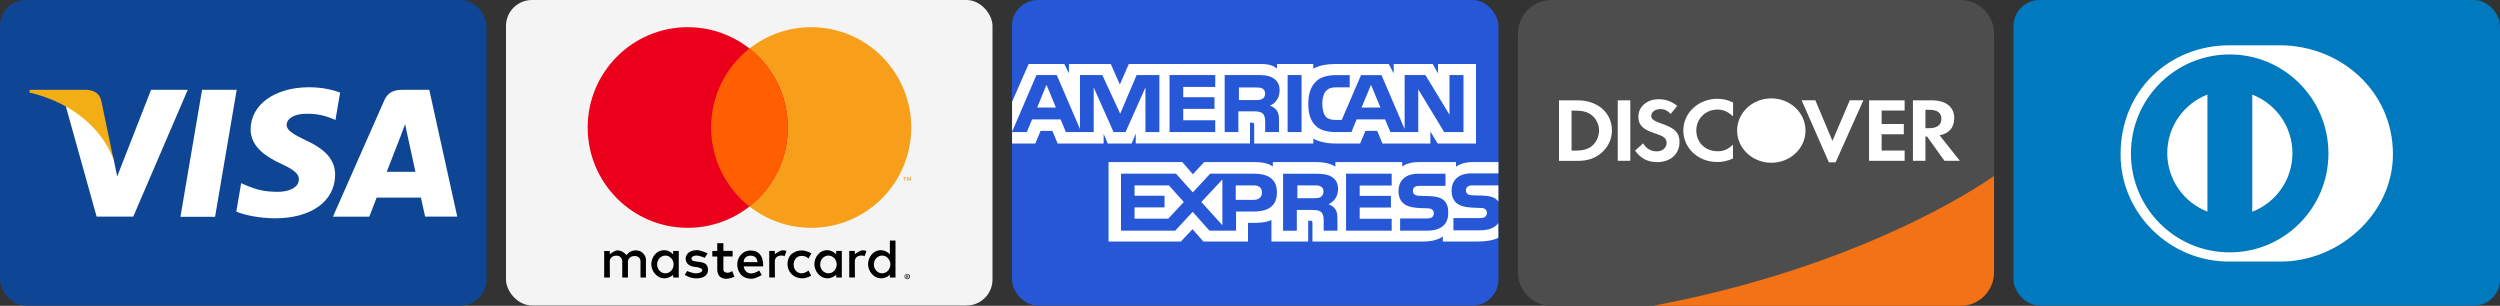 <?xml version="1.0" encoding="UTF-8"?><svg id="Layer_2" xmlns="http://www.w3.org/2000/svg" viewBox="0 0 400 48.93"><rect x="0" y="0" width="400" height="48.93" fill="#333333" stroke="none"/><defs><style>.cls-1,.cls-2{fill:#0079be;}.cls-3{fill:#f4f4f4;}.cls-4{fill:#0e4595;}.cls-5{fill:#2557d6;}.cls-6{fill:#f47216;}.cls-6,.cls-7,.cls-8,.cls-9,.cls-10,.cls-11,.cls-12,.cls-2,.cls-13{fill-rule:evenodd;}.cls-7{fill:#f79f1a;}.cls-8{fill:#4d4d4d;}.cls-9{fill:#ff5f01;}.cls-10{fill:#f2ae14;}.cls-11{fill:#fff;}.cls-12{fill:#ea001b;}</style></defs><g id="Layer_1-2"><g><g id="Page-1"><g id="amex"><rect id="Rectangle-1" class="cls-5" x="161.91" width="77.84" height="48.88" rx="4.15" ry="4.15"/><path id="Path" class="cls-11" d="M161.91,22.96h3.74l.84-2.02h1.89l.84,2.02h7.36v-1.55l.66,1.55h3.82l.66-1.58v1.57h18.28v-3.32s.35,0,.35,0c.25,0,.32,.03,.32,.44v2.89h9.46v-.77c.76,.41,1.95,.77,3.51,.77h3.98l.85-2.02h1.89l.83,2.02h7.67v-1.92l1.16,1.92h6.14V10.24h-6.08v1.5l-.85-1.5h-6.24v1.5l-.78-1.5h-8.43c-1.41,0-2.65,.2-3.65,.74v-.74h-5.81v.74c-.64-.56-1.51-.74-2.47-.74h-21.24l-1.43,3.28-1.46-3.28h-6.69v1.5l-.74-1.5h-5.71l-2.65,6.05v6.67h0Zm23.6-1.83h-2.24v-7.14s-3.18,7.14-3.18,7.14h-1.92l-3.18-7.15v7.15h-4.45l-.84-2.03h-4.56l-.85,2.03h-2.38l3.92-9.12h3.25l3.72,8.63V12.01h3.57l2.86,6.18,2.63-6.18h3.64v9.12h0Zm-16.57-3.93l-1.5-3.63-1.49,3.63h2.99Zm25.5,3.93h-7.31V12.01h7.31v1.9h-5.12v1.64h5v1.87h-5v1.82h5.12v1.89h0Zm10.3-6.66c0,1.45-.97,2.2-1.54,2.43,.48,.18,.89,.5,1.08,.77,.31,.45,.36,.86,.36,1.67v1.79h-2.21v-1.15c0-.55,.04-1.34-.35-1.78-.32-.32-.81-.39-1.59-.39h-2.35v3.32h-2.19V12.01h5.03c1.12,0,1.94,.03,2.65,.44,.69,.41,1.11,1,1.11,2.02h0Zm-2.77,1.35c-.3,.18-.66,.19-1.08,.19h-2.66v-2.02h2.69c.38,0,.78,.02,1.04,.16,.28,.13,.46,.42,.46,.81s-.17,.72-.45,.87h0Zm6.28,5.31h-2.23V12.01h2.23v9.12h0Zm25.92,0h-3.1l-4.15-6.84v6.84h-4.46l-.85-2.03h-4.55l-.83,2.03h-2.56c-1.06,0-2.41-.23-3.17-1.01-.77-.77-1.17-1.82-1.17-3.48,0-1.35,.24-2.59,1.18-3.56,.71-.73,1.82-1.06,3.32-1.06h2.12v1.95h-2.07c-.8,0-1.25,.12-1.68,.54-.37,.38-.63,1.11-.63,2.07s.19,1.68,.6,2.14c.34,.36,.95,.47,1.53,.47h.98l3.08-7.17h3.28l3.7,8.62V12.01h3.33l3.85,6.35v-6.35h2.24v9.12h0Zm-13.3-3.93l-1.51-3.63-1.51,3.63h3.02Z"/><path id="path13" class="cls-11" d="M239.75,35.68c-.53,.77-1.57,1.17-2.97,1.17h-4.23v-1.96h4.21c.42,0,.71-.05,.89-.23,.15-.14,.26-.35,.26-.59,0-.27-.11-.48-.27-.6-.16-.14-.39-.2-.77-.2-2.05-.07-4.62,.06-4.62-2.82,0-1.32,.84-2.71,3.14-2.71h4.36v-1.81h-4.05c-1.22,0-2.11,.29-2.74,.74v-.74h-5.99c-.96,0-2.08,.24-2.61,.74v-.74h-10.7v.74c-.85-.61-2.29-.74-2.95-.74h-7.06v.74c-.67-.65-2.17-.74-3.08-.74h-7.9l-1.81,1.95-1.69-1.95h-11.8v12.72h11.57l1.86-1.98,1.75,1.98h7.13s0-2.99,0-2.99h.7c.95,.01,2.06-.02,3.05-.45v3.43h5.88v-3.32h.28c.36,0,.4,.01,.4,.38v2.94h17.88c1.13,0,2.32-.29,2.98-.81v.81h5.67c1.18,0,2.33-.16,3.21-.59v-2.37h0Zm-35.44-4.89c0,2.53-1.9,3.06-3.81,3.06h-2.73v3.06h-4.25l-2.69-3.02-2.8,3.02h-8.67v-9.12h8.8l2.69,2.99,2.78-2.99h6.99c1.74,0,3.69,.48,3.69,3h0Zm-17.4,4.2h-5.38v-1.81h4.8v-1.86h-4.8v-1.66h5.49l2.39,2.66-2.5,2.68h0Zm8.67,1.04l-3.36-3.71,3.36-3.6v7.31h0Zm4.97-4.05h-2.83v-2.32h2.85c.79,0,1.34,.32,1.34,1.12s-.52,1.2-1.36,1.2h0Zm14.82-4.19h7.3v1.89h-5.12v1.66h5v1.86h-5v1.81h5.12v1.9h-7.3v-9.12h0Zm-2.81,4.88c.49,.18,.89,.5,1.07,.77,.31,.45,.35,.86,.36,1.66v1.81h-2.2v-1.14c0-.55,.05-1.36-.35-1.78-.32-.33-.81-.4-1.61-.4h-2.34v3.33h-2.2v-9.12h5.05c1.11,0,1.91,.05,2.63,.43,.69,.42,1.12,.98,1.12,2.02,0,1.46-.98,2.2-1.55,2.43h0Zm-1.24-1.15c-.29,.17-.65,.19-1.08,.19h-2.66v-2.05h2.69c.39,0,.78,0,1.04,.16,.28,.15,.45,.43,.45,.82s-.17,.7-.45,.88h0Zm19.75,.58c.43,.44,.65,.99,.65,1.93,0,1.96-1.23,2.88-3.44,2.88h-4.26v-1.96h4.25c.42,0,.71-.05,.89-.23,.15-.14,.26-.35,.26-.59,0-.27-.12-.48-.27-.6-.17-.14-.4-.2-.78-.2-2.05-.07-4.61,.06-4.61-2.82,0-1.32,.83-2.71,3.13-2.71h4.39v1.94h-4.01c-.4,0-.66,.01-.88,.16-.24,.15-.33,.37-.33,.66,0,.34,.2,.58,.48,.68,.23,.08,.48,.1,.85,.1l1.18,.03c1.19,.03,2,.23,2.5,.73h0Zm8.68-2.44h-3.99c-.4,0-.66,.01-.89,.16-.23,.15-.32,.37-.32,.66,0,.34,.19,.58,.48,.68,.23,.08,.48,.1,.84,.1l1.19,.03c1.2,.03,2,.23,2.48,.73,.09,.07,.14,.15,.2,.23v-2.59h0Z"/></g></g><g id="Page-1-2"><g id="diners"><rect id="rectangle" class="cls-1" x="322.16" width="77.84" height="48.88" rx="4.15" ry="4.15"/><path id="Shape-path" class="cls-11" d="M382.87,24.7c0-10.32-8.61-17.45-18.05-17.45h-8.12c-9.55,0-17.41,7.13-17.41,17.45,0,9.44,7.86,17.19,17.41,17.15h8.12c9.44,.05,18.05-7.71,18.05-17.15h0Z"/><path id="Shape-path-2" class="cls-2" d="M356.75,8.71c-8.73,0-15.8,7.09-15.8,15.84,0,8.75,7.07,15.83,15.8,15.83,8.73,0,15.8-7.09,15.8-15.83,0-8.75-7.07-15.83-15.8-15.84h0Z"/><path id="Path-2" class="cls-11" d="M346.76,24.5c0-4.27,2.67-7.92,6.43-9.37v18.73c-3.76-1.45-6.42-5.09-6.43-9.36Zm13.6,9.37V15.14c3.76,1.44,6.43,5.09,6.43,9.37,0,4.28-2.67,7.92-6.43,9.37Z"/></g></g><g id="Page-1-3"><g id="discover"><path id="rectangle-2" class="cls-8" d="M248.24,0c-2.97,0-5.37,2.41-5.37,5.37V43.56c0,2.97,2.4,5.37,5.37,5.37h65.44c2.97,0,5.37-2.41,5.37-5.37V5.37c0-2.97-2.4-5.37-5.37-5.37h-65.44Z"/><path class="cls-11" d="M283.41,15.74c3.02,0,5.47,2.3,5.47,5.15h0c0,2.85-2.45,5.15-5.47,5.15s-5.47-2.31-5.47-5.15h0c0-2.85,2.45-5.15,5.47-5.15h0Zm-8.59,.07c.86,0,1.59,.17,2.47,.59v2.22c-.83-.77-1.56-1.09-2.52-1.09-1.88,0-3.36,1.47-3.36,3.33,0,1.96,1.43,3.34,3.45,3.34,.91,0,1.62-.3,2.42-1.06v2.22c-.91,.4-1.65,.56-2.52,.56-3.05,0-5.43-2.21-5.43-5.05s2.44-5.07,5.48-5.07h0Zm-9.48,.06c1.13,0,2.16,.36,3.02,1.07l-1.05,1.29c-.52-.55-1.02-.78-1.62-.78-.86,0-1.49,.46-1.49,1.07,0,.52,.35,.8,1.56,1.22,2.28,.79,2.96,1.48,2.96,3.02,0,1.87-1.46,3.18-3.55,3.18-1.53,0-2.64-.57-3.56-1.84l1.3-1.17c.46,.84,1.23,1.29,2.19,1.29,.89,0,1.56-.58,1.56-1.37,0-.41-.2-.76-.6-1-.2-.12-.6-.29-1.39-.55-1.88-.64-2.53-1.32-2.53-2.65,0-1.58,1.39-2.77,3.21-2.77h0Zm22.92,.17h2.19l2.74,6.5,2.78-6.5h2.17l-4.44,9.93h-1.08l-4.36-9.93h0Zm-38.81,.01h2.94c3.25,0,5.52,1.99,5.52,4.85,0,1.42-.69,2.8-1.87,3.72-.99,.77-2.11,1.12-3.67,1.12h-2.93v-9.68h0Zm9.39,0h2.01v9.68h-2.01v-9.68h0Zm40.21,0h5.69v1.64h-3.68v2.15h3.55v1.64h-3.55v2.61h3.68v1.64h-5.69v-9.68h0Zm7.02,0h2.97c2.31,0,3.64,1.05,3.64,2.86,0,1.48-.83,2.46-2.34,2.74l3.24,4.08h-2.47l-2.78-3.89h-.26v3.89h-2v-9.68h0Zm2,1.53v2.93h.59c1.28,0,1.96-.52,1.96-1.5s-.68-1.44-1.93-1.44h-.62Zm-56.62,.12v6.4h.54c1.3,0,2.11-.23,2.75-.77,.69-.58,1.11-1.51,1.11-2.44s-.42-1.83-1.11-2.41c-.66-.56-1.45-.78-2.75-.78h-.54Z"/><path id="Shape-9" class="cls-6" d="M319.04,28.16c-2.54,1.79-21.59,14.58-54.57,20.77h49.2c2.97,0,5.37-2.41,5.37-5.37v-15.39h0Z"/></g></g><g id="Page-1-4"><g id="mastercard"><rect id="Rectangle-1-2" class="cls-3" x="80.96" width="77.84" height="48.88" rx="4.15" ry="4.15"/><g id="mark"><g id="text"><path id="path3078" class="cls-13" d="M145.16,43.81c-.13,0-.23,.04-.31,.13-.08,.08-.12,.18-.13,.3,0,.12,.05,.22,.13,.3,.08,.08,.19,.12,.31,.13,.12,0,.23-.05,.31-.13,.08-.08,.12-.18,.13-.3,0-.12-.05-.22-.13-.3-.08-.08-.18-.12-.31-.13h0Zm0,.76c-.1,0-.18-.03-.24-.1-.06-.06-.09-.14-.1-.24,0-.09,.03-.17,.1-.24,.06-.06,.14-.09,.24-.1,.09,0,.17,.03,.23,.1,.06,.06,.09,.14,.1,.24,0,.09-.03,.17-.1,.24-.06,.06-.14,.1-.23,.1h0Zm.03-.53h-.18v.4h.08v-.15h.04l.12,.15h.1l-.13-.15s.07-.02,.09-.04c.02-.02,.03-.05,.03-.08,0-.04-.01-.07-.04-.09-.03-.02-.07-.03-.12-.03h0Zm0,.07s.04,0,.05,.01c.01,0,.02,.02,.02,.04,0,.02,0,.03-.02,.04-.01,0-.03,.01-.05,.01h-.1v-.11h.1Z"/><path id="path3006" class="cls-13" d="M97.58,44.4h-.91v-4.24h.89v.52s.78-.63,1.25-.62c.9,.02,1.44,.78,1.44,.78,0,0,.44-.78,1.43-.78,1.46,0,1.67,1.34,1.67,1.34v3h-.87v-2.64s0-.8-.94-.8-1.07,.8-1.07,.8v2.64h-.91v-2.66s-.09-.84-.91-.84c-1.07,0-1.09,.86-1.09,.86l.02,2.66h0Z"/><path id="path3008" class="cls-13" d="M125.22,40.05c-.46,0-1.25,.62-1.25,.62v-.52h-.89v4.24h.91l-.02-2.66s.02-.85,1.09-.85c.2,0,.35,.05,.47,.12h0s.3-.83,.3-.83c-.18-.08-.38-.13-.61-.13h0Z"/><path id="path3013" class="cls-13" d="M138.02,40.05c-.46,0-1.25,.62-1.25,.62v-.52h-.89v4.24h.91l-.02-2.66s.02-.85,1.09-.85c.2,0,.35,.05,.47,.12h0s.3-.83,.3-.83c-.18-.08-.38-.13-.61-.13h0Z"/><path id="path3015" class="cls-13" d="M106.29,40.03c-1.36,0-2.08,1.22-2.08,2.24,0,1.05,.82,2.26,2.12,2.26,.76,0,1.38-.56,1.38-.56v.43s.89,0,.89,0v-4.25h-.9v.54s-.59-.66-1.42-.66h0Zm.17,.86c.73,0,1.32,.64,1.32,1.42s-.59,1.42-1.32,1.42-1.32-.63-1.32-1.42,.59-1.42,1.32-1.42h0Z"/><path id="path3020" class="cls-13" d="M132.38,40.03c-1.36,0-2.08,1.22-2.08,2.24,0,1.05,.82,2.26,2.12,2.26,.76,0,1.38-.56,1.38-.56v.43s.89,0,.89,0v-4.25h-.9v.54s-.59-.66-1.42-.66h0Zm.17,.86c.73,0,1.32,.64,1.32,1.42s-.59,1.42-1.32,1.42-1.32-.63-1.32-1.42,.59-1.42,1.32-1.42h0Z"/><path id="path3022" class="cls-13" d="M140.97,40.03c-1.36,0-2.08,1.22-2.08,2.24,0,1.05,.82,2.26,2.12,2.26,.76,0,1.38-.56,1.38-.56v.43s.89,0,.89,0v-5.92h-.9v2.21s-.59-.66-1.42-.66h0Zm.17,.86c.73,0,1.32,.64,1.32,1.42s-.59,1.42-1.32,1.42-1.32-.63-1.32-1.42,.59-1.42,1.32-1.42h0Z"/><path id="path3024" class="cls-13" d="M111.34,44.54c-.93,0-1.78-.57-1.78-.57l.39-.61s.81,.37,1.39,.37c.38,0,1.01-.12,1.02-.5,0-.4-1.06-.52-1.06-.52,0,0-1.59-.02-1.59-1.34,0-.83,.8-1.35,1.82-1.35,.59,0,1.69,.52,1.69,.52l-.45,.7s-.85-.34-1.3-.36c-.38-.01-.84,.17-.84,.5,0,.9,2.65-.07,2.65,1.75,0,1.19-1.08,1.41-1.94,1.41h0Z"/><path id="path3026" class="cls-13" d="M114.76,38.92v1.23h-.79v.89h.79v2.13s-.07,1.44,1.48,1.44c.43,0,1.27-.32,1.27-.32l-.36-.93s-.33,.28-.71,.28c-.72-.02-.7-.48-.7-.48v-2.13h1.48v-.89h-1.48v-1.23h-.98Z"/><path id="path3034" class="cls-13" d="M120.14,40.08c-1.46,0-2.19,1.2-2.18,2.24,0,1.07,.66,2.28,2.27,2.28,.69,0,1.65-.6,1.65-.6l-.41-.72s-.66,.47-1.24,.47c-1.16,0-1.23-1.13-1.23-1.13h3.1s.23-2.53-1.95-2.53h0Zm-.13,.83s.07,0,.11,0c1.09,0,1.08,1.03,1.08,1.03h-2.21s-.05-.97,1.01-1.03h0Z"/><path id="path3037" class="cls-13" d="M129.36,43.27l.42,.83s-.66,.43-1.4,.43c-1.53,0-2.38-1.15-2.38-2.24,0-1.71,1.35-2.22,2.27-2.22,.83,0,1.55,.48,1.55,.48l-.47,.83s-.28-.44-1.11-.44-1.26,.71-1.26,1.39c0,.76,.51,1.4,1.27,1.4,.6,0,1.11-.45,1.11-.45h0Z"/></g><path id="path3057" class="cls-7" d="M145.77,28.92v-.57h-.15l-.17,.39-.17-.39h-.15v.57h.11v-.43l.16,.37h.11l.16-.37v.43h.11Zm-.95,0v-.48h.19v-.1h-.49v.1h.19v.48h.1Z"/><path id="path2997" class="cls-7" d="M145.8,20.4c0,8.87-7.17,16.05-16.01,16.05s-16.01-7.19-16.01-16.05,7.17-16.05,16.01-16.05,16.01,7.19,16.01,16.05h0Z"/><path id="path2995" class="cls-12" d="M126.05,20.4c0,8.87-7.17,16.05-16.01,16.05s-16.01-7.19-16.01-16.05,7.17-16.05,16.01-16.05,16.01,7.19,16.01,16.05h0Z"/><path id="path2999" class="cls-9" d="M119.91,7.76c-3.74,2.94-6.13,7.51-6.13,12.64s2.4,9.7,6.13,12.64c3.74-2.94,6.13-7.51,6.13-12.64s-2.4-9.7-6.13-12.64h0Z"/></g></g></g><g id="Page-1-5"><g id="visa"><rect id="Rectangle-1-3" class="cls-4" width="77.84" height="48.88" rx="4.15" ry="4.15"/><path id="Shape" class="cls-11" d="M28.87,34.69l3.46-20.32h5.54l-3.46,20.32h-5.54Z"/><path id="path13-2" class="cls-11" d="M54.42,14.81c-1.1-.41-2.82-.85-4.96-.85-5.47,0-9.33,2.76-9.36,6.71-.03,2.92,2.75,4.55,4.85,5.52,2.16,1,2.88,1.63,2.87,2.52-.01,1.36-1.72,1.98-3.31,1.98-2.22,0-3.39-.31-5.21-1.07l-.71-.32-.78,4.55c1.29,.57,3.69,1.06,6.17,1.08,5.82,0,9.6-2.72,9.64-6.94,.02-2.31-1.45-4.07-4.65-5.52-1.94-.94-3.12-1.57-3.11-2.52,0-.84,1-1.75,3.17-1.75,1.81-.03,3.12,.37,4.14,.78l.5,.23,.75-4.4"/><path id="Path-3" class="cls-11" d="M68.67,14.37h-4.28c-1.33,0-2.32,.36-2.9,1.68l-8.22,18.62h5.82s.95-2.5,1.17-3.05c.64,0,6.28,0,7.09,0,.17,.71,.67,3.04,.67,3.04h5.14l-4.48-20.31h0Zm-6.79,13.12c.46-1.17,2.21-5.68,2.21-5.68-.03,.05,.45-1.18,.73-1.94l.37,1.75s1.06,4.85,1.28,5.87h-4.6Z"/><path id="path16" class="cls-11" d="M24.17,14.37l-5.42,13.86-.58-2.82c-1.01-3.25-4.15-6.76-7.67-8.52l4.96,17.77h5.86S30.04,14.37,30.04,14.37h-5.87"/><path id="path18" class="cls-10" d="M13.69,14.37H4.76l-.07,.42c6.95,1.68,11.54,5.75,13.45,10.63l-1.94-9.34c-.34-1.29-1.31-1.67-2.51-1.72"/></g></g></g></g></svg>